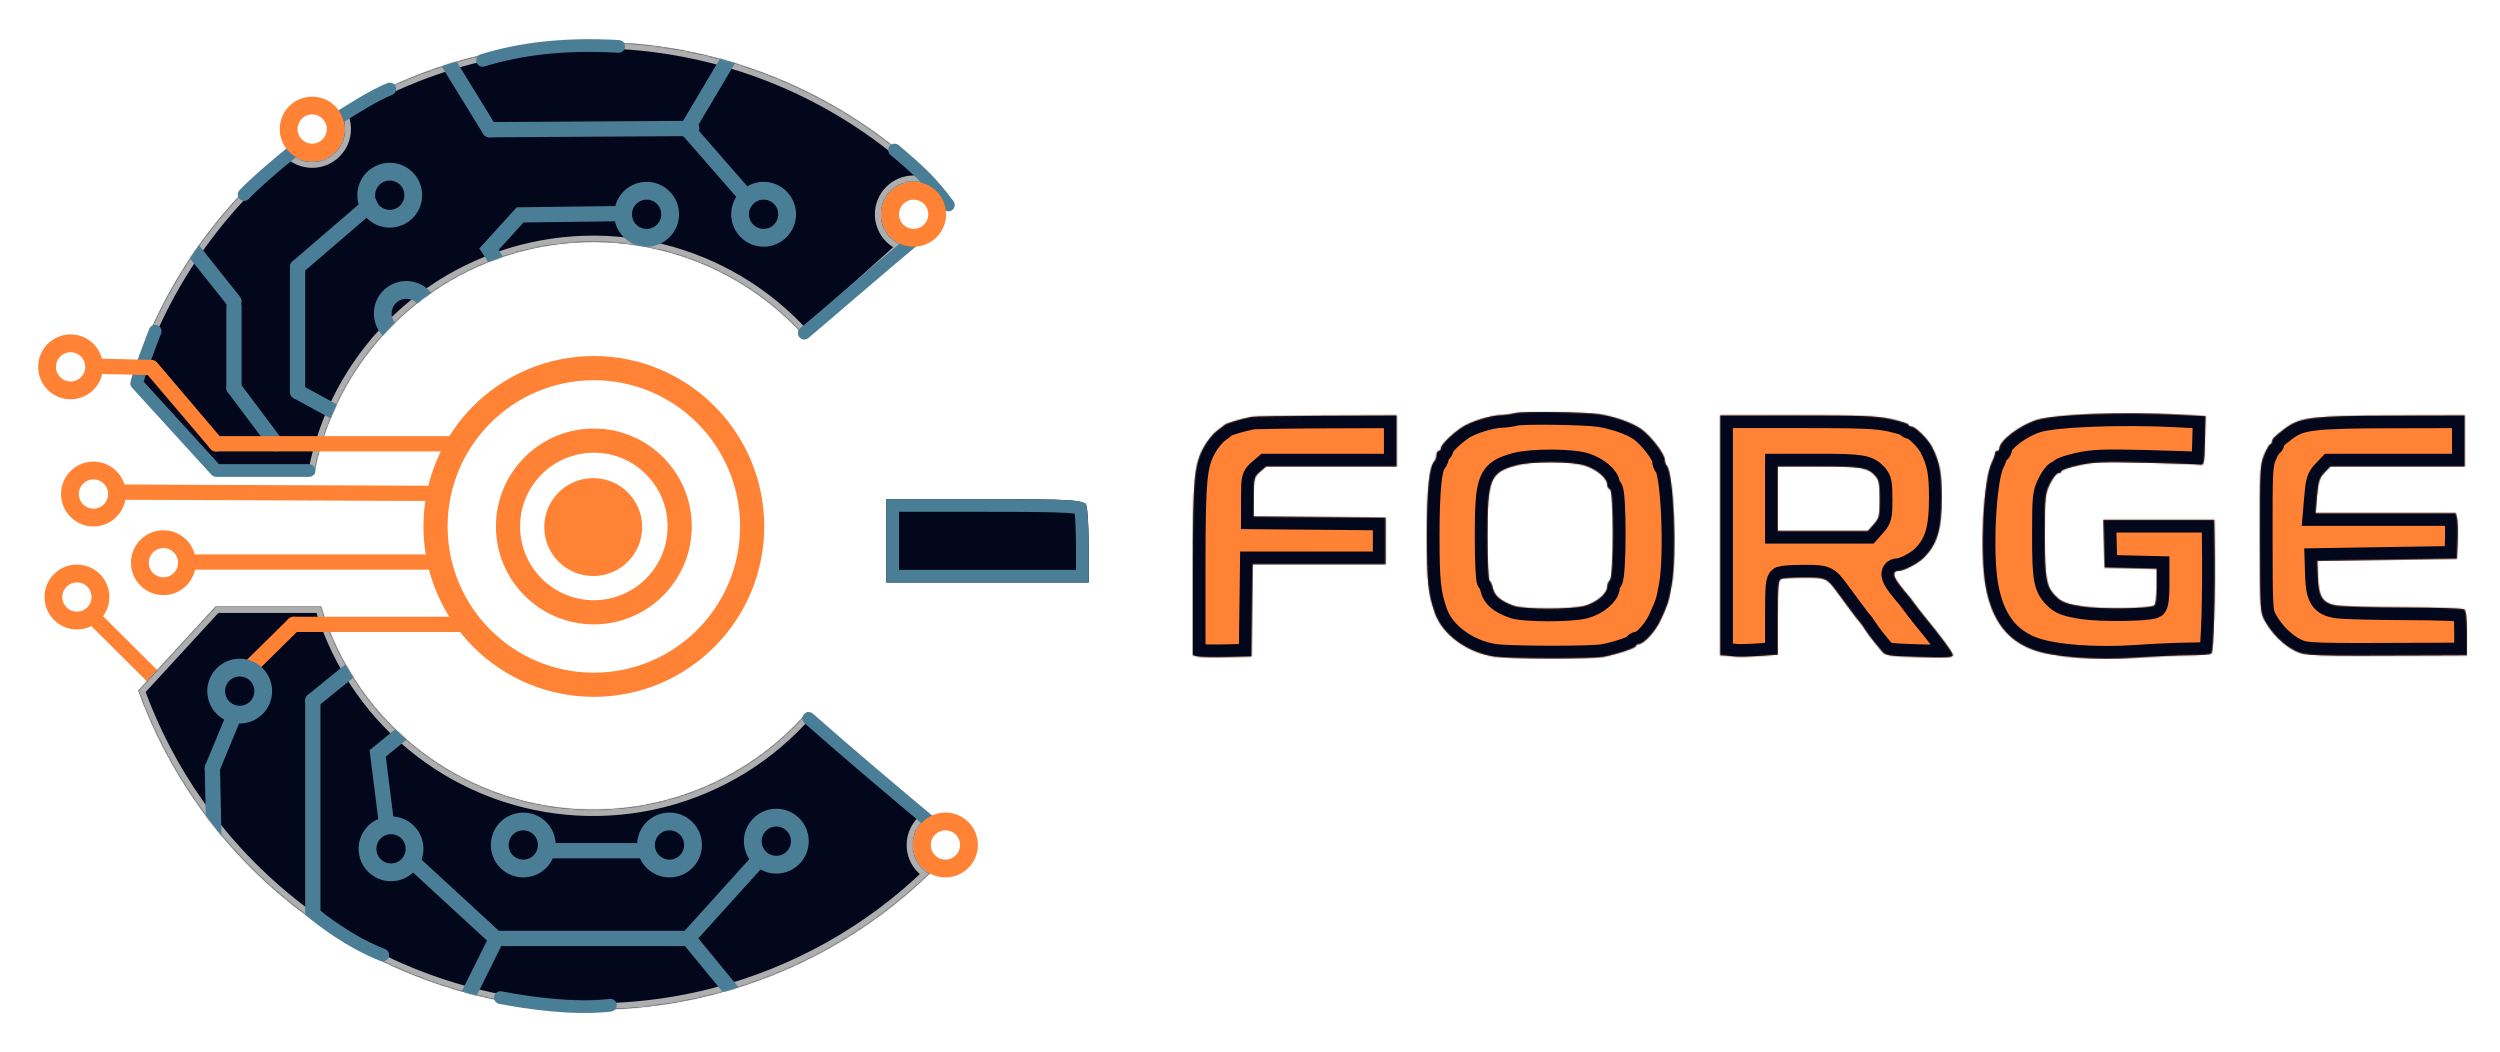 <svg width="1966" height="827" viewBox="0 0 1966 827" fill="none" xmlns="http://www.w3.org/2000/svg">
<g filter="url(#filter0_d_3279_3805)">
<g filter="url(#filter1_d_3279_3805)">
<path d="M67 475L114.928 522.707" stroke="#FF8235" stroke-width="12" stroke-linecap="round"/>
</g>
<mask id="path-2-inside-1_3279_3805" fill="white">
<path d="M242.56 467.001C249.412 490.091 259.993 512.053 274.015 531.974C300.095 569.025 336.834 597.261 379.349 612.93C421.199 628.353 466.694 630.879 509.968 620.209L512.026 619.691C555.913 608.426 595.332 584.07 625.044 549.862L720.355 632.645C712.952 637.108 708 645.226 708 654.501C708 664.131 713.339 672.513 721.218 676.851C673.887 722.683 615.314 755.579 551.136 772.053L549.382 772.498C475.672 791.045 398.095 787.093 326.652 761.148L324.952 760.526C252.475 733.815 189.844 685.678 145.384 622.515C125.84 594.749 110.215 564.657 98.78 533.089L159.532 467.001H242.56ZM318.571 48.892C390.557 20.886 469.363 15.451 544.512 33.311C619.661 51.172 687.595 91.481 739.283 148.88L733.603 153.994C731.475 142.06 721.046 133 708.5 133C694.417 133 683 144.417 683 158.5C683 170.118 690.77 179.92 701.396 182.996L622.393 254.142L620.964 252.57C591.304 220.257 552.779 197.399 510.204 186.851L508.141 186.351C464.059 175.874 417.832 179.062 375.605 195.49L373.63 196.269C332.249 212.824 296.755 241.396 271.74 278.322L270.558 280.086C253.829 305.295 242.481 333.52 237.041 363.001H159.532L92.918 291.41C103.774 256.195 119.746 222.549 140.495 191.602L141.507 190.101C162.459 159.171 187.725 131.678 216.375 108.365C221.048 113.66 227.883 117 235.5 117C249.583 117 261 105.583 261 91.5C261 86.978 259.821 82.731 257.756 79.049C276.488 67.572 296.263 57.689 316.886 49.553L318.571 48.892Z"/>
</mask>
<path d="M242.56 467.001C249.412 490.091 259.993 512.053 274.015 531.974C300.095 569.025 336.834 597.261 379.349 612.93C421.199 628.353 466.694 630.879 509.968 620.209L512.026 619.691C555.913 608.426 595.332 584.07 625.044 549.862L720.355 632.645C712.952 637.108 708 645.226 708 654.501C708 664.131 713.339 672.513 721.218 676.851C673.887 722.683 615.314 755.579 551.136 772.053L549.382 772.498C475.672 791.045 398.095 787.093 326.652 761.148L324.952 760.526C252.475 733.815 189.844 685.678 145.384 622.515C125.84 594.749 110.215 564.657 98.78 533.089L159.532 467.001H242.56ZM318.571 48.892C390.557 20.886 469.363 15.451 544.512 33.311C619.661 51.172 687.595 91.481 739.283 148.88L733.603 153.994C731.475 142.06 721.046 133 708.5 133C694.417 133 683 144.417 683 158.5C683 170.118 690.77 179.92 701.396 182.996L622.393 254.142L620.964 252.57C591.304 220.257 552.779 197.399 510.204 186.851L508.141 186.351C464.059 175.874 417.832 179.062 375.605 195.49L373.63 196.269C332.249 212.824 296.755 241.396 271.74 278.322L270.558 280.086C253.829 305.295 242.481 333.52 237.041 363.001H159.532L92.918 291.41C103.774 256.195 119.746 222.549 140.495 191.602L141.507 190.101C162.459 159.171 187.725 131.678 216.375 108.365C221.048 113.66 227.883 117 235.5 117C249.583 117 261 105.583 261 91.5C261 86.978 259.821 82.731 257.756 79.049C276.488 67.572 296.263 57.689 316.886 49.553L318.571 48.892Z" fill="#02071B"/>
<path d="M242.56 467.001L247.353 465.578L246.291 462.001H242.56V467.001ZM274.015 531.974L269.926 534.852L269.926 534.852L274.015 531.974ZM379.349 612.93L377.62 617.621L377.62 617.621L379.349 612.93ZM509.968 620.209L511.165 625.063L511.176 625.061L511.187 625.058L509.968 620.209ZM512.026 619.691L513.246 624.54L513.258 624.537L513.27 624.534L512.026 619.691ZM625.044 549.862L628.323 546.087L624.548 542.809L621.269 546.583L625.044 549.862ZM720.355 632.645L722.937 636.928L728.825 633.379L723.634 628.871L720.355 632.645ZM708 654.501L703 654.501L703 654.501L708 654.501ZM721.218 676.851L724.696 680.443L729.557 675.736L723.63 672.472L721.218 676.851ZM551.136 772.053L552.366 776.899L552.379 776.896L551.136 772.053ZM549.382 772.498L550.602 777.347L550.612 777.344L549.382 772.498ZM326.652 761.148L324.934 765.844L324.946 765.848L326.652 761.148ZM324.952 760.526L323.223 765.218L323.234 765.222L324.952 760.526ZM145.384 622.515L141.295 625.393L141.295 625.393L145.384 622.515ZM98.78 533.089L95.099 529.705L93.046 531.939L94.079 534.792L98.78 533.089ZM159.532 467.001V462.001H157.337L155.851 463.617L159.532 467.001ZM318.571 48.892L316.758 44.233L316.748 44.237L318.571 48.892ZM544.512 33.311L545.668 28.447L545.668 28.447L544.512 33.311ZM739.283 148.88L742.629 152.596L746.345 149.25L742.999 145.534L739.283 148.88ZM733.603 153.994L728.68 154.872L730.26 163.731L736.948 157.71L733.603 153.994ZM683 158.5L678 158.5V158.5H683ZM701.396 182.996L704.742 186.711L711.425 180.694L702.787 178.193L701.396 182.996ZM622.393 254.142L618.693 257.505L622.041 261.187L625.738 257.857L622.393 254.142ZM620.964 252.57L624.663 249.207L624.655 249.198L624.647 249.189L620.964 252.57ZM510.204 186.851L511.406 181.998L511.395 181.995L511.384 181.993L510.204 186.851ZM508.141 186.351L509.32 181.492L509.309 181.489L509.297 181.486L508.141 186.351ZM375.605 195.49L373.793 190.83L373.782 190.835L373.771 190.839L375.605 195.49ZM373.63 196.269L371.795 191.618L371.784 191.623L371.773 191.627L373.63 196.269ZM271.74 278.322L267.601 275.518L267.594 275.528L267.587 275.538L271.74 278.322ZM270.558 280.086L266.405 277.301L266.398 277.311L266.392 277.321L270.558 280.086ZM237.041 363.001V368.001H241.203L241.958 363.908L237.041 363.001ZM159.532 363.001L155.872 366.407L157.355 368.001H159.532V363.001ZM92.918 291.41L88.14 289.937L87.288 292.7L89.257 294.816L92.918 291.41ZM140.495 191.602L136.349 188.808L136.342 188.818L140.495 191.602ZM141.507 190.101L137.367 187.297L137.361 187.307L141.507 190.101ZM216.375 108.365L220.124 105.057L216.945 101.455L213.219 104.487L216.375 108.365ZM261 91.5L266 91.5L266 91.5L261 91.5ZM257.756 79.049L255.144 74.785L251.042 77.298L253.395 81.494L257.756 79.049ZM316.886 49.553L315.062 44.897L315.051 44.902L316.886 49.553ZM242.56 467.001L237.766 468.423C244.772 492.031 255.59 514.485 269.926 534.852L274.015 531.974L278.103 529.096C264.396 509.622 254.052 488.152 247.353 465.578L242.56 467.001ZM274.015 531.974L269.926 534.852C296.59 572.733 334.153 601.602 377.62 617.621L379.349 612.93L381.078 608.238C339.516 592.921 303.599 565.317 278.103 529.096L274.015 531.974ZM379.349 612.93L377.62 617.621C420.407 633.39 466.922 635.973 511.165 625.063L509.968 620.209L508.771 615.354C466.467 625.786 421.99 623.316 381.078 608.238L379.349 612.93ZM509.968 620.209L511.187 625.058L513.246 624.54L512.026 619.691L510.807 614.842L508.749 615.36L509.968 620.209ZM512.026 619.691L513.27 624.534C558.139 613.017 598.442 588.115 628.819 553.141L625.044 549.862L621.269 546.583C592.223 580.025 553.687 603.835 510.783 614.848L512.026 619.691ZM625.044 549.862L621.765 553.637L717.077 636.42L720.355 632.645L723.634 628.871L628.323 546.087L625.044 549.862ZM720.355 632.645L717.774 628.363C708.932 633.693 703 643.402 703 654.501H708H713C713 647.051 716.971 640.523 722.937 636.928L720.355 632.645ZM708 654.501L703 654.501C703 666.027 709.396 676.049 718.806 681.231L721.218 676.851L723.63 672.472C717.282 668.976 713 662.235 713 654.501L708 654.501ZM721.218 676.851L717.74 673.259C671.031 718.489 613.227 750.952 549.893 767.21L551.136 772.053L552.379 776.896C617.4 760.205 676.743 726.877 724.696 680.443L721.218 676.851ZM551.136 772.053L549.905 767.206L548.151 767.652L549.382 772.498L550.612 777.344L552.366 776.899L551.136 772.053ZM549.382 772.498L548.162 767.649C475.421 785.953 398.863 782.052 328.359 756.449L326.652 761.148L324.946 765.848C397.327 792.133 475.924 796.138 550.602 777.347L549.382 772.498ZM326.652 761.148L328.37 756.453L326.67 755.831L324.952 760.526L323.234 765.222L324.934 765.844L326.652 761.148ZM324.952 760.526L326.681 755.835C255.157 729.475 193.348 681.97 149.472 619.637L145.384 622.515L141.295 625.393C186.34 689.386 249.794 738.156 323.223 765.218L324.952 760.526ZM145.384 622.515L149.472 619.637C130.185 592.236 114.766 562.539 103.481 531.386L98.78 533.089L94.079 534.792C105.664 566.774 121.494 597.262 141.295 625.393L145.384 622.515ZM98.78 533.089L102.461 536.473L163.213 470.385L159.532 467.001L155.851 463.617L95.099 529.705L98.78 533.089ZM159.532 467.001V472.001H242.56V467.001V462.001H159.532V467.001ZM318.571 48.892L320.384 53.552C391.424 25.914 469.194 20.551 543.356 38.176L544.512 33.311L545.668 28.447C469.531 10.352 389.69 15.858 316.758 44.233L318.571 48.892ZM544.512 33.311L543.356 38.176C617.517 55.801 684.558 95.581 735.568 152.226L739.283 148.88L742.999 145.534C690.631 87.381 621.804 46.542 545.668 28.447L544.512 33.311ZM739.283 148.88L735.938 145.164L730.257 150.278L733.603 153.994L736.948 157.71L742.629 152.596L739.283 148.88ZM733.603 153.994L738.525 153.116C735.979 138.839 723.511 128 708.5 128V133V138C718.58 138 726.97 145.281 728.68 154.872L733.603 153.994ZM708.5 133V128C691.655 128 678 141.655 678 158.5L683 158.5L688 158.5C688 147.178 697.178 138 708.5 138V133ZM683 158.5H678C678 172.404 687.299 184.12 700.006 187.799L701.396 182.996L702.787 178.193C694.24 175.719 688 167.832 688 158.5H683ZM701.396 182.996L698.051 179.281L619.047 250.426L622.393 254.142L625.738 257.857L704.742 186.711L701.396 182.996ZM622.393 254.142L626.092 250.778L624.663 249.207L620.964 252.57L617.264 255.934L618.693 257.505L622.393 254.142ZM620.964 252.57L624.647 249.189C594.323 216.152 554.935 192.782 511.406 181.998L510.204 186.851L509.002 191.705C550.623 202.016 588.285 224.362 617.28 255.951L620.964 252.57ZM510.204 186.851L511.384 181.993L509.32 181.492L508.141 186.351L506.961 191.209L509.024 191.71L510.204 186.851ZM508.141 186.351L509.297 181.486C464.227 170.775 416.965 174.034 373.793 190.83L375.605 195.49L377.418 200.15C418.699 184.09 463.89 180.973 506.985 191.215L508.141 186.351ZM375.605 195.49L373.771 190.839L371.795 191.618L373.63 196.269L375.465 200.921L377.44 200.141L375.605 195.49ZM373.63 196.269L371.773 191.627C329.465 208.552 293.175 237.764 267.601 275.518L271.74 278.322L275.88 281.126C300.334 245.027 335.033 217.095 375.487 200.912L373.63 196.269ZM271.74 278.322L267.587 275.538L266.405 277.301L270.558 280.086L274.71 282.87L275.893 281.107L271.74 278.322ZM270.558 280.086L266.392 277.321C249.287 303.095 237.686 331.953 232.124 362.094L237.041 363.001L241.958 363.908C247.276 335.087 258.37 307.495 274.724 282.851L270.558 280.086ZM237.041 363.001V358.001H159.532V363.001V368.001H237.041V363.001ZM159.532 363.001L163.193 359.595L96.578 288.004L92.918 291.41L89.257 294.816L155.872 366.407L159.532 363.001ZM92.918 291.41L97.696 292.883C108.409 258.13 124.171 224.927 144.648 194.387L140.495 191.602L136.342 188.818C115.32 220.171 99.138 254.259 88.14 289.937L92.918 291.41ZM140.495 191.602L144.641 194.397L145.653 192.896L141.507 190.101L137.361 187.307L136.349 188.808L140.495 191.602ZM141.507 190.101L145.646 192.906C166.324 162.381 191.257 135.25 219.531 112.243L216.375 108.365L213.219 104.487C184.193 128.106 158.595 155.96 137.367 187.297L141.507 190.101ZM216.375 108.365L212.626 111.674C218.207 117.998 226.389 122 235.5 122V117V112C229.378 112 223.888 109.322 220.124 105.057L216.375 108.365ZM235.5 117V122C252.345 122 266 108.345 266 91.5H261H256C256 102.822 246.822 112 235.5 112V117ZM261 91.5L266 91.5C266 86.097 264.589 81.012 262.117 76.603L257.756 79.049L253.395 81.494C255.052 84.451 256 87.858 256 91.5L261 91.5ZM257.756 79.049L260.368 83.312C278.853 71.987 298.368 62.233 318.721 54.204L316.886 49.553L315.051 44.902C294.157 53.145 274.122 63.158 255.144 74.785L257.756 79.049ZM316.886 49.553L318.709 54.208L320.395 53.548L318.571 48.892L316.748 44.237L315.062 44.897L316.886 49.553Z" fill="#AEAEAE" mask="url(#path-2-inside-1_3279_3805)"/>
<mask id="mask0_3279_3805" style="mask-type:alpha" maskUnits="userSpaceOnUse" x="85" y="22" width="659" height="762">
<path d="M242.56 467.001C249.412 490.091 259.993 512.053 274.015 531.973C300.095 569.024 336.834 597.26 379.349 612.929C421.199 628.352 466.694 630.879 509.968 620.208L512.026 619.691C555.913 608.425 595.332 584.069 625.044 549.861L743.804 653.01C693.153 711.327 625.952 752.847 551.136 772.052L549.382 772.497C475.672 791.045 398.095 787.092 326.652 761.148L324.952 760.526C252.475 733.815 189.844 685.677 145.384 622.514C125.84 594.748 110.215 564.656 98.78 533.088L159.531 467.001H242.56ZM318.571 48.892C390.557 20.886 469.363 15.451 544.512 33.311C619.661 51.171 687.595 91.48 739.283 148.879L622.393 254.141L620.964 252.569C591.304 220.256 552.779 197.398 510.204 186.851L508.141 186.35C464.059 175.873 417.832 179.061 375.605 195.489L373.63 196.269C332.249 212.823 296.755 241.395 271.74 278.321L270.558 280.085C253.828 305.294 242.48 333.52 237.04 363.001H159.532V363L85 321.378C95.191 275.275 113.928 231.226 140.495 191.602L141.507 190.101C184.489 126.65 245.621 77.668 316.886 49.552L318.571 48.892Z" fill="black"/>
</mask>
<g mask="url(#mask0_3279_3805)">
<path d="M174 553L157 594" stroke="#497E96" stroke-width="12" stroke-linecap="round"/>
<path d="M284 502L236 541" stroke="#497E96" stroke-width="12" stroke-linecap="round"/>
<path d="M236 794L236 541" stroke="#497E96" stroke-width="12" stroke-linecap="round"/>
<path d="M160 731L157 594" stroke="#497E96" stroke-width="12" stroke-linecap="round"/>
<circle cx="296.5" cy="143.5" r="18.5" stroke="#497E96" stroke-width="14"/>
<circle cx="309.5" cy="236.5" r="18.5" stroke="#497E96" stroke-width="14"/>
<circle cx="498.5" cy="158.5" r="18.5" stroke="#497E96" stroke-width="14"/>
<circle cx="590.5" cy="158.5" r="18.5" stroke="#497E96" stroke-width="14"/>
<circle cx="297.5" cy="657.5" r="18.5" stroke="#497E96" stroke-width="14"/>
<circle cx="401.5" cy="654.5" r="18.5" stroke="#497E96" stroke-width="14"/>
<circle cx="516.5" cy="654.5" r="18.5" stroke="#497E96" stroke-width="14"/>
<circle cx="600.5" cy="651.5" r="18.5" stroke="#497E96" stroke-width="14"/>
<path d="M422 659H499" stroke="#497E96" stroke-width="12" stroke-linecap="round"/>
<path d="M317 670L380 728" stroke="#497E96" stroke-width="12" stroke-linecap="round"/>
<path d="M294 638L287.001 582.5L344.5 535.5" stroke="#497E96" stroke-width="12" stroke-linecap="round"/>
<path d="M587 666L531 728" stroke="#497E96" stroke-width="12" stroke-linecap="round"/>
<path d="M331 827.5L380.5 728H531.5L595.5 806" stroke="#497E96" stroke-width="12" stroke-linecap="round"/>
<path d="M388.501 207L374.5 186L399 159L477 158" stroke="#497E96" stroke-width="12" stroke-linecap="round"/>
<path d="M375 92L534 91.019" stroke="#497E96" stroke-width="12" stroke-linecap="round"/>
<path d="M530 91L578 146" stroke="#497E96" stroke-width="12" stroke-linecap="round"/>
<path d="M565 33L530 92" stroke="#497E96" stroke-width="12" stroke-linecap="round"/>
<path d="M335 27L375 92" stroke="#497E96" stroke-width="12" stroke-linecap="round"/>
<path d="M281 151L224 200" stroke="#497E96" stroke-width="12" stroke-linecap="round"/>
<path d="M224 298L224 200" stroke="#497E96" stroke-width="12" stroke-linecap="round"/>
<path d="M224 298L268 322" stroke="#497E96" stroke-width="12" stroke-linecap="round"/>
<path d="M174 295L207 339" stroke="#497E96" stroke-width="12" stroke-linecap="round"/>
<path d="M174 295V231" stroke="#497E96" stroke-width="12" stroke-linecap="round"/>
<path d="M111 148L174 227" stroke="#497E96" stroke-width="12" stroke-linecap="round"/>
</g>
<path d="M255 83.5C267.5 75.5 285 64.5 296.5 60" stroke="#497E96" stroke-width="10" stroke-linecap="round" stroke-linejoin="round"/>
<path d="M369.5 37.5C398.5 28.5 433.5 24 476.5 26.5" stroke="#497E96" stroke-width="10" stroke-linecap="round" stroke-linejoin="round"/>
<path d="M383.5 774.5C404 778.5 441 784 470 780.5" stroke="#497E96" stroke-width="10" stroke-linecap="round" stroke-linejoin="round"/>
<path d="M236 707.5C240.5 711.839 265 731 291 741" stroke="#497E96" stroke-width="10" stroke-linecap="round" stroke-linejoin="round"/>
<path d="M693.5 108C715.5 126.5 723.11 134.335 735.802 151.192" stroke="#497E96" stroke-width="10" stroke-linecap="round" stroke-linejoin="round"/>
<path d="M622.5 252C644.5 233.5 680 202.5 709.5 178" stroke="#497E96" stroke-width="10" stroke-linecap="round" stroke-linejoin="round"/>
<path d="M626 555C656.499 582 694.5 614 725 639.5" stroke="#497E96" stroke-width="10" stroke-linecap="round" stroke-linejoin="round"/>
<path d="M181.999 143C190 134.5 204.999 121.5 220.999 108.5" stroke="#497E96" stroke-width="10" stroke-linecap="round" stroke-linejoin="round"/>
<circle cx="457" cy="404" r="124.5" stroke="#FF8235" stroke-width="19"/>
<circle cx="457" cy="404" r="67.5" stroke="#FF8235" stroke-width="19"/>
<circle cx="456.5" cy="404.5" r="38.5" fill="#FF8235"/>
<circle cx="50.5" cy="459.5" r="18.5" stroke="#FF8235" stroke-width="14"/>
<circle cx="118.5" cy="432.5" r="18.5" stroke="#FF8235" stroke-width="14"/>
<circle cx="63.5" cy="378.5" r="18.5" stroke="#FF8235" stroke-width="14"/>
<circle cx="45.5" cy="278.5" r="18.5" stroke="#FF8235" stroke-width="14"/>
<circle cx="708.5" cy="158.5" r="18.5" stroke="#FF8235" stroke-width="14"/>
<circle cx="733.5" cy="654.5" r="18.5" stroke="#FF8235" stroke-width="14"/>
<circle cx="235.5" cy="91.5" r="18.5" stroke="#FF8235" stroke-width="14"/>
<path d="M233 360L160 360L97.5 291.5C97.5 291.5 97.5 288 112 250.5" stroke="#497E96" stroke-width="10" stroke-linecap="round" stroke-linejoin="round"/>
<path d="M80.906 377.001L335 378" stroke="#FF8235" stroke-width="12" stroke-linecap="round"/>
<path d="M137 432H335" stroke="#FF8235" stroke-width="12" stroke-linecap="round"/>
<path d="M221 481L358 481" stroke="#FF8235" stroke-width="12" stroke-linecap="round"/>
<path d="M187.638 513.88L221 481" stroke="#FF8235" stroke-width="12" stroke-linecap="round"/>
<path d="M67.147 278.002L108.146 279.002" stroke="#FF8235" stroke-width="12" stroke-linecap="round"/>
<path d="M109 279L160 339" stroke="#FF8235" stroke-width="12" stroke-linecap="round"/>
<path d="M160 339H350" stroke="#FF8235" stroke-width="12" stroke-linecap="round"/>
<circle cx="178.5" cy="533.5" r="18.5" stroke="#497E96" stroke-width="14"/>
<g filter="url(#filter2_d_3279_3805)">
<mask id="path-60-inside-2_3279_3805" fill="white">
<path fill-rule="evenodd" clip-rule="evenodd" d="M1243.77 311.733C1255.89 313.571 1269.67 318.473 1276.71 323.455C1284.19 328.754 1295.18 343.096 1295.18 347.561C1295.18 349.121 1295.84 351.144 1296.66 352.058C1302.25 358.321 1304.92 422.137 1300.59 446.306C1298.27 459.293 1297.72 461.046 1292.02 473.395C1287.68 482.797 1278.65 492.601 1274.34 492.601C1273.34 492.601 1272.52 493.224 1272.52 493.986C1272.52 495.529 1258 500.424 1247.25 502.501C1237.82 504.325 1172.94 504.22 1160.99 502.361C1139.43 499.011 1120.28 484.909 1114.39 468.053C1109.01 452.637 1108.05 443.359 1108.05 407C1108.06 371.004 1109.93 352.839 1114.08 348.564C1114.96 347.651 1115.69 345.49 1115.69 343.76C1115.69 342.031 1116.47 340.615 1117.43 340.615C1118.39 340.615 1119.17 339.59 1119.17 338.337C1119.17 335.768 1127.86 327.194 1135.73 321.991C1142.4 317.578 1157.81 312.723 1165.99 312.458C1169.47 312.344 1174.67 311.618 1177.55 310.844C1183.17 309.331 1232.26 309.99 1243.77 311.733ZM1699.24 312.061L1720.48 313.207L1719.99 332.588C1719.53 350.856 1719.3 351.939 1716.02 351.42C1714.1 351.118 1694.88 350.432 1673.31 349.895C1640.08 349.071 1632.04 349.38 1620.6 351.932C1613.18 353.587 1607.1 355.65 1607.1 356.513C1607.1 357.377 1606.01 358.085 1604.68 358.085C1603.35 358.085 1600.41 361.82 1598.15 366.383C1594.27 374.202 1594.03 376.545 1594.03 407C1594.03 442.386 1595.16 447.992 1603.93 456.07C1607.74 459.576 1612.13 461.105 1623.47 462.873C1638.04 465.146 1676.03 464.67 1680.07 462.167C1681.26 461.43 1682.03 455.499 1682.03 447.133V433.314L1661.56 432.823L1641.08 432.331L1640.59 413.551L1640.09 394.771H1683.72H1727.34L1727.58 410.931C1728.21 453.609 1726.89 498.768 1724.98 499.999C1723.88 500.705 1715.93 501.306 1707.3 501.336C1698.68 501.364 1680.25 502.186 1666.35 503.165C1633.71 505.46 1600.78 502.918 1584.44 496.841C1564.34 489.362 1552.64 473.839 1547.69 448.053C1542.7 422.05 1545.61 362.648 1552.52 349.375C1553.77 346.959 1554.81 344.001 1554.81 342.799C1554.82 341.599 1555.61 340.615 1556.57 340.615C1557.53 340.615 1558.31 339.796 1558.31 338.795C1558.31 332.555 1574.32 320.337 1587.93 316.191C1602.87 311.644 1655.36 309.696 1699.24 312.061ZM1084.32 332.754V352.844H1033.01H981.701L976.862 357.018C972.258 360.987 972.021 361.941 971.972 376.671L971.922 392.151L1023.76 392.614L1075.61 393.077V411.393V429.71H1023.36H971.122L970.65 465.96L970.179 502.209L951.01 502.718C940.468 502.997 930.076 502.786 927.921 502.248L924 501.269V434.481C924 361.726 925.063 350.667 933.438 336.342C935.913 332.108 940.095 327.021 942.731 325.04C945.368 323.058 948.309 320.798 949.268 320.017C950.838 318.736 961.011 315.711 970.179 313.798C972.096 313.396 998.563 312.978 1028.99 312.867L1084.32 312.664V332.754ZM1473.36 315.629C1480.79 317.292 1486.86 319.271 1486.86 320.026C1486.86 320.78 1487.89 321.399 1489.15 321.399C1492.13 321.399 1502.13 331.255 1505.22 337.242C1511.31 349.05 1512.95 357.54 1512.95 377.302C1512.95 402.225 1509.56 413.74 1499.06 424.408C1494.51 429.032 1483.29 434.951 1479.06 434.951C1474.34 434.951 1474.41 438.651 1479.24 445.071C1481.93 448.633 1484.94 452.4 1485.93 453.443C1486.92 454.486 1489.3 457.517 1491.22 460.181C1493.14 462.845 1496.41 467.102 1498.49 469.641C1513.14 487.474 1521.67 499.063 1521.69 501.136C1521.71 503.132 1517.06 503.408 1495.28 502.707C1469.95 501.891 1468.7 501.68 1465.52 497.665C1463.7 495.361 1460.75 491.766 1458.98 489.678C1457.2 487.589 1454.34 483.658 1452.61 480.943C1450.89 478.227 1449.01 475.612 1448.45 475.131C1447.88 474.651 1443.94 469.541 1439.7 463.778C1435.45 458.013 1431.19 452.237 1430.23 450.945C1422.59 440.643 1421.54 440.192 1405.18 440.192C1396.59 440.192 1388.32 440.669 1386.81 441.253C1384.44 442.161 1384.05 446.504 1384.05 471.583V500.855L1369.67 501.888C1361.76 502.456 1353.34 502.663 1350.94 502.351C1348.54 502.038 1344.82 501.682 1342.66 501.559L1338.74 501.336V407V312.664L1399.3 312.634C1450.44 312.608 1461.95 313.075 1473.36 315.629ZM1924.26 332.754V352.844H1871.43H1818.61L1813.93 357.736C1809.99 361.864 1809.08 364.731 1808.12 376.079L1806.99 389.53H1862.11H1917.22L1918.21 393.466C1918.75 395.632 1918.96 403.689 1918.68 411.373L1918.16 425.343L1863.27 426.216L1808.37 427.09L1808.76 438.967C1809.31 455.621 1812.51 460.528 1823.92 462.23C1828.79 462.955 1852.77 463.598 1877.21 463.663C1901.65 463.725 1922.62 464.412 1923.82 465.189C1925.32 466.164 1926 471.994 1926 483.969V501.336L1897.68 501.472C1801.19 501.938 1799.25 501.872 1790.91 497.823C1781.95 493.476 1772.65 484.252 1767.09 474.212C1763.35 467.457 1763.24 465.712 1763.16 409.62C1763.07 355.784 1763.3 351.422 1766.55 343.68C1768.47 339.118 1770.63 335.385 1771.34 335.382C1772.06 335.378 1772.65 334.532 1772.65 333.503C1772.65 331.266 1774.96 328.907 1783.11 322.845C1794.83 314.119 1804.79 312.928 1867.19 312.79L1924.26 312.664V332.754ZM1178.22 351.995C1157.76 357.615 1155.77 362.58 1155.77 407.805C1155.77 426.655 1156.48 442.177 1157.38 442.729C1158.26 443.277 1159.5 446.102 1160.14 449.006C1161.38 454.657 1166.66 458.965 1176.6 462.438C1184.66 465.256 1221.24 465.285 1231.98 462.485C1241.07 460.116 1249.87 452.824 1249.87 447.664C1249.87 445.861 1250.83 443.415 1252.01 442.232C1255.11 439.125 1255.14 371.786 1252.05 370.75C1250.85 370.35 1249.87 368.623 1249.87 366.912C1249.87 362.031 1241.85 355.222 1232.5 352.154C1222.14 348.76 1190.33 348.665 1178.22 351.995ZM1384.05 378.175V403.506H1419.48H1454.92L1459.56 398.281C1463.81 393.508 1464.21 391.793 1464.21 378.519C1464.21 366.177 1463.66 363.392 1460.56 360.054C1454.58 353.618 1449.81 352.844 1416.17 352.844H1384.05V378.175Z"/>
</mask>
<path fill-rule="evenodd" clip-rule="evenodd" d="M1243.77 311.733C1255.89 313.571 1269.67 318.473 1276.71 323.455C1284.19 328.754 1295.18 343.096 1295.18 347.561C1295.18 349.121 1295.84 351.144 1296.66 352.058C1302.25 358.321 1304.92 422.137 1300.59 446.306C1298.27 459.293 1297.72 461.046 1292.02 473.395C1287.68 482.797 1278.65 492.601 1274.34 492.601C1273.34 492.601 1272.52 493.224 1272.52 493.986C1272.52 495.529 1258 500.424 1247.25 502.501C1237.82 504.325 1172.94 504.22 1160.99 502.361C1139.43 499.011 1120.28 484.909 1114.39 468.053C1109.01 452.637 1108.05 443.359 1108.05 407C1108.06 371.004 1109.93 352.839 1114.08 348.564C1114.96 347.651 1115.69 345.49 1115.69 343.76C1115.69 342.031 1116.47 340.615 1117.43 340.615C1118.39 340.615 1119.17 339.59 1119.17 338.337C1119.17 335.768 1127.86 327.194 1135.73 321.991C1142.4 317.578 1157.81 312.723 1165.99 312.458C1169.47 312.344 1174.67 311.618 1177.55 310.844C1183.17 309.331 1232.26 309.99 1243.77 311.733ZM1699.24 312.061L1720.48 313.207L1719.99 332.588C1719.53 350.856 1719.3 351.939 1716.02 351.42C1714.1 351.118 1694.88 350.432 1673.31 349.895C1640.08 349.071 1632.04 349.38 1620.6 351.932C1613.18 353.587 1607.1 355.65 1607.1 356.513C1607.1 357.377 1606.01 358.085 1604.68 358.085C1603.35 358.085 1600.41 361.82 1598.15 366.383C1594.27 374.202 1594.03 376.545 1594.03 407C1594.03 442.386 1595.16 447.992 1603.93 456.07C1607.74 459.576 1612.13 461.105 1623.47 462.873C1638.04 465.146 1676.03 464.67 1680.07 462.167C1681.26 461.43 1682.03 455.499 1682.03 447.133V433.314L1661.56 432.823L1641.08 432.331L1640.59 413.551L1640.09 394.771H1683.72H1727.34L1727.58 410.931C1728.21 453.609 1726.89 498.768 1724.98 499.999C1723.88 500.705 1715.93 501.306 1707.3 501.336C1698.68 501.364 1680.25 502.186 1666.35 503.165C1633.71 505.46 1600.78 502.918 1584.44 496.841C1564.34 489.362 1552.64 473.839 1547.69 448.053C1542.7 422.05 1545.61 362.648 1552.52 349.375C1553.77 346.959 1554.81 344.001 1554.81 342.799C1554.82 341.599 1555.61 340.615 1556.57 340.615C1557.53 340.615 1558.31 339.796 1558.31 338.795C1558.31 332.555 1574.32 320.337 1587.93 316.191C1602.87 311.644 1655.36 309.696 1699.24 312.061ZM1084.32 332.754V352.844H1033.01H981.701L976.862 357.018C972.258 360.987 972.021 361.941 971.972 376.671L971.922 392.151L1023.76 392.614L1075.61 393.077V411.393V429.71H1023.36H971.122L970.65 465.96L970.179 502.209L951.01 502.718C940.468 502.997 930.076 502.786 927.921 502.248L924 501.269V434.481C924 361.726 925.063 350.667 933.438 336.342C935.913 332.108 940.095 327.021 942.731 325.04C945.368 323.058 948.309 320.798 949.268 320.017C950.838 318.736 961.011 315.711 970.179 313.798C972.096 313.396 998.563 312.978 1028.99 312.867L1084.32 312.664V332.754ZM1473.36 315.629C1480.79 317.292 1486.86 319.271 1486.86 320.026C1486.86 320.78 1487.89 321.399 1489.15 321.399C1492.13 321.399 1502.13 331.255 1505.22 337.242C1511.31 349.05 1512.95 357.54 1512.95 377.302C1512.95 402.225 1509.56 413.74 1499.06 424.408C1494.51 429.032 1483.29 434.951 1479.06 434.951C1474.34 434.951 1474.41 438.651 1479.24 445.071C1481.93 448.633 1484.94 452.4 1485.93 453.443C1486.92 454.486 1489.3 457.517 1491.22 460.181C1493.14 462.845 1496.41 467.102 1498.49 469.641C1513.14 487.474 1521.67 499.063 1521.69 501.136C1521.71 503.132 1517.06 503.408 1495.28 502.707C1469.95 501.891 1468.7 501.68 1465.52 497.665C1463.7 495.361 1460.75 491.766 1458.98 489.678C1457.2 487.589 1454.34 483.658 1452.61 480.943C1450.89 478.227 1449.01 475.612 1448.45 475.131C1447.88 474.651 1443.94 469.541 1439.7 463.778C1435.45 458.013 1431.19 452.237 1430.23 450.945C1422.59 440.643 1421.54 440.192 1405.18 440.192C1396.59 440.192 1388.32 440.669 1386.81 441.253C1384.44 442.161 1384.05 446.504 1384.05 471.583V500.855L1369.67 501.888C1361.76 502.456 1353.34 502.663 1350.94 502.351C1348.54 502.038 1344.82 501.682 1342.66 501.559L1338.74 501.336V407V312.664L1399.3 312.634C1450.44 312.608 1461.95 313.075 1473.36 315.629ZM1924.26 332.754V352.844H1871.43H1818.61L1813.93 357.736C1809.99 361.864 1809.08 364.731 1808.12 376.079L1806.99 389.53H1862.11H1917.22L1918.21 393.466C1918.75 395.632 1918.96 403.689 1918.68 411.373L1918.16 425.343L1863.27 426.216L1808.37 427.09L1808.76 438.967C1809.31 455.621 1812.51 460.528 1823.92 462.23C1828.79 462.955 1852.77 463.598 1877.21 463.663C1901.65 463.725 1922.62 464.412 1923.82 465.189C1925.32 466.164 1926 471.994 1926 483.969V501.336L1897.68 501.472C1801.19 501.938 1799.25 501.872 1790.91 497.823C1781.95 493.476 1772.65 484.252 1767.09 474.212C1763.35 467.457 1763.24 465.712 1763.16 409.62C1763.07 355.784 1763.3 351.422 1766.55 343.68C1768.47 339.118 1770.63 335.385 1771.34 335.382C1772.06 335.378 1772.65 334.532 1772.65 333.503C1772.65 331.266 1774.96 328.907 1783.11 322.845C1794.83 314.119 1804.79 312.928 1867.19 312.79L1924.26 312.664V332.754ZM1178.22 351.995C1157.76 357.615 1155.77 362.58 1155.77 407.805C1155.77 426.655 1156.48 442.177 1157.38 442.729C1158.26 443.277 1159.5 446.102 1160.14 449.006C1161.38 454.657 1166.66 458.965 1176.6 462.438C1184.66 465.256 1221.24 465.285 1231.98 462.485C1241.07 460.116 1249.87 452.824 1249.87 447.664C1249.87 445.861 1250.83 443.415 1252.01 442.232C1255.11 439.125 1255.14 371.786 1252.05 370.75C1250.85 370.35 1249.87 368.623 1249.87 366.912C1249.87 362.031 1241.85 355.222 1232.5 352.154C1222.14 348.76 1190.33 348.665 1178.22 351.995ZM1384.05 378.175V403.506H1419.48H1454.92L1459.56 398.281C1463.81 393.508 1464.21 391.793 1464.21 378.519C1464.21 366.177 1463.66 363.392 1460.56 360.054C1454.58 353.618 1449.81 352.844 1416.17 352.844H1384.05V378.175Z" fill="#FF8235"/>
<path fill-rule="evenodd" clip-rule="evenodd" d="M1243.77 311.733C1255.89 313.571 1269.67 318.473 1276.71 323.455C1284.19 328.754 1295.18 343.096 1295.18 347.561C1295.18 349.121 1295.84 351.144 1296.66 352.058C1302.25 358.321 1304.92 422.137 1300.59 446.306C1298.27 459.293 1297.72 461.046 1292.02 473.395C1287.68 482.797 1278.65 492.601 1274.34 492.601C1273.34 492.601 1272.52 493.224 1272.52 493.986C1272.52 495.529 1258 500.424 1247.25 502.501C1237.82 504.325 1172.94 504.22 1160.99 502.361C1139.43 499.011 1120.28 484.909 1114.39 468.053C1109.01 452.637 1108.05 443.359 1108.05 407C1108.06 371.004 1109.93 352.839 1114.08 348.564C1114.96 347.651 1115.69 345.49 1115.69 343.76C1115.69 342.031 1116.47 340.615 1117.43 340.615C1118.39 340.615 1119.17 339.59 1119.17 338.337C1119.17 335.768 1127.86 327.194 1135.73 321.991C1142.4 317.578 1157.81 312.723 1165.99 312.458C1169.47 312.344 1174.67 311.618 1177.55 310.844C1183.17 309.331 1232.26 309.99 1243.77 311.733ZM1699.24 312.061L1720.48 313.207L1719.99 332.588C1719.53 350.856 1719.3 351.939 1716.02 351.42C1714.1 351.118 1694.88 350.432 1673.31 349.895C1640.08 349.071 1632.04 349.38 1620.6 351.932C1613.18 353.587 1607.1 355.65 1607.1 356.513C1607.1 357.377 1606.01 358.085 1604.68 358.085C1603.35 358.085 1600.41 361.82 1598.15 366.383C1594.27 374.202 1594.03 376.545 1594.03 407C1594.03 442.386 1595.16 447.992 1603.93 456.07C1607.74 459.576 1612.13 461.105 1623.47 462.873C1638.04 465.146 1676.03 464.67 1680.07 462.167C1681.26 461.43 1682.03 455.499 1682.03 447.133V433.314L1661.56 432.823L1641.08 432.331L1640.59 413.551L1640.09 394.771H1683.72H1727.34L1727.58 410.931C1728.21 453.609 1726.89 498.768 1724.98 499.999C1723.88 500.705 1715.93 501.306 1707.3 501.336C1698.68 501.364 1680.25 502.186 1666.35 503.165C1633.71 505.46 1600.78 502.918 1584.44 496.841C1564.34 489.362 1552.64 473.839 1547.69 448.053C1542.7 422.05 1545.61 362.648 1552.52 349.375C1553.77 346.959 1554.81 344.001 1554.81 342.799C1554.82 341.599 1555.61 340.615 1556.57 340.615C1557.53 340.615 1558.31 339.796 1558.31 338.795C1558.31 332.555 1574.32 320.337 1587.93 316.191C1602.87 311.644 1655.36 309.696 1699.24 312.061ZM1084.32 332.754V352.844H1033.01H981.701L976.862 357.018C972.258 360.987 972.021 361.941 971.972 376.671L971.922 392.151L1023.76 392.614L1075.61 393.077V411.393V429.71H1023.36H971.122L970.65 465.96L970.179 502.209L951.01 502.718C940.468 502.997 930.076 502.786 927.921 502.248L924 501.269V434.481C924 361.726 925.063 350.667 933.438 336.342C935.913 332.108 940.095 327.021 942.731 325.04C945.368 323.058 948.309 320.798 949.268 320.017C950.838 318.736 961.011 315.711 970.179 313.798C972.096 313.396 998.563 312.978 1028.99 312.867L1084.32 312.664V332.754ZM1473.36 315.629C1480.79 317.292 1486.86 319.271 1486.86 320.026C1486.86 320.78 1487.89 321.399 1489.15 321.399C1492.13 321.399 1502.13 331.255 1505.22 337.242C1511.31 349.05 1512.95 357.54 1512.95 377.302C1512.95 402.225 1509.56 413.74 1499.06 424.408C1494.51 429.032 1483.29 434.951 1479.06 434.951C1474.34 434.951 1474.41 438.651 1479.24 445.071C1481.93 448.633 1484.94 452.4 1485.93 453.443C1486.92 454.486 1489.3 457.517 1491.22 460.181C1493.14 462.845 1496.41 467.102 1498.49 469.641C1513.14 487.474 1521.67 499.063 1521.69 501.136C1521.71 503.132 1517.06 503.408 1495.28 502.707C1469.95 501.891 1468.7 501.68 1465.52 497.665C1463.7 495.361 1460.75 491.766 1458.98 489.678C1457.2 487.589 1454.34 483.658 1452.61 480.943C1450.89 478.227 1449.01 475.612 1448.45 475.131C1447.88 474.651 1443.94 469.541 1439.7 463.778C1435.45 458.013 1431.19 452.237 1430.23 450.945C1422.59 440.643 1421.54 440.192 1405.18 440.192C1396.59 440.192 1388.32 440.669 1386.81 441.253C1384.44 442.161 1384.05 446.504 1384.05 471.583V500.855L1369.67 501.888C1361.76 502.456 1353.34 502.663 1350.94 502.351C1348.54 502.038 1344.82 501.682 1342.66 501.559L1338.74 501.336V407V312.664L1399.3 312.634C1450.44 312.608 1461.95 313.075 1473.36 315.629ZM1924.26 332.754V352.844H1871.43H1818.61L1813.93 357.736C1809.99 361.864 1809.08 364.731 1808.12 376.079L1806.99 389.53H1862.11H1917.22L1918.21 393.466C1918.75 395.632 1918.96 403.689 1918.68 411.373L1918.16 425.343L1863.27 426.216L1808.37 427.09L1808.76 438.967C1809.31 455.621 1812.51 460.528 1823.92 462.23C1828.79 462.955 1852.77 463.598 1877.21 463.663C1901.65 463.725 1922.62 464.412 1923.82 465.189C1925.32 466.164 1926 471.994 1926 483.969V501.336L1897.68 501.472C1801.19 501.938 1799.25 501.872 1790.91 497.823C1781.95 493.476 1772.65 484.252 1767.09 474.212C1763.35 467.457 1763.24 465.712 1763.16 409.62C1763.07 355.784 1763.3 351.422 1766.55 343.68C1768.47 339.118 1770.63 335.385 1771.34 335.382C1772.06 335.378 1772.65 334.532 1772.65 333.503C1772.65 331.266 1774.96 328.907 1783.11 322.845C1794.83 314.119 1804.79 312.928 1867.19 312.79L1924.26 312.664V332.754ZM1178.22 351.995C1157.76 357.615 1155.77 362.58 1155.77 407.805C1155.77 426.655 1156.48 442.177 1157.38 442.729C1158.26 443.277 1159.5 446.102 1160.14 449.006C1161.38 454.657 1166.66 458.965 1176.6 462.438C1184.66 465.256 1221.24 465.285 1231.98 462.485C1241.07 460.116 1249.87 452.824 1249.87 447.664C1249.87 445.861 1250.83 443.415 1252.01 442.232C1255.11 439.125 1255.14 371.786 1252.05 370.75C1250.85 370.35 1249.87 368.623 1249.87 366.912C1249.87 362.031 1241.85 355.222 1232.5 352.154C1222.14 348.76 1190.33 348.665 1178.22 351.995ZM1384.05 378.175V403.506H1419.48H1454.92L1459.56 398.281C1463.81 393.508 1464.21 391.793 1464.21 378.519C1464.21 366.177 1463.66 363.392 1460.56 360.054C1454.58 353.618 1449.81 352.844 1416.17 352.844H1384.05V378.175Z" stroke="#02071B" stroke-width="20" mask="url(#path-60-inside-2_3279_3805)"/>
</g>
<g filter="url(#filter3_d_3279_3805)">
<path d="M842.167 416.255C842.167 400.928 841.315 386.164 840.273 383.445C838.616 379.121 828.654 378.502 760.689 378.502H683V411.311V444.121H762.584H842.167V416.255Z" fill="#02071B"/>
<path d="M760.689 383.502C794.734 383.502 814.034 383.659 825.036 384.343C830.603 384.689 833.629 385.15 835.265 385.639C835.446 385.693 835.593 385.743 835.712 385.786C835.793 386.238 835.912 386.99 836.04 388.124C836.252 390.006 836.45 392.486 836.619 395.41C836.956 401.248 837.168 408.674 837.168 416.255V439.121H688V383.502H760.689Z" stroke="#497E96" stroke-width="10"/>
</g>
</g>
<defs>
<filter id="filter0_d_3279_3805" x="0" y="0.815" width="1966" height="825.799" filterUnits="userSpaceOnUse" color-interpolation-filters="sRGB">
<feFlood flood-opacity="0" result="BackgroundImageFix"/>
<feColorMatrix in="SourceAlpha" type="matrix" values="0 0 0 0 0 0 0 0 0 0 0 0 0 0 0 0 0 0 127 0" result="hardAlpha"/>
<feOffset dx="10" dy="10"/>
<feGaussianBlur stdDeviation="15"/>
<feComposite in2="hardAlpha" operator="out"/>
<feColorMatrix type="matrix" values="0 0 0 0 1 0 0 0 0 1 0 0 0 0 1 0 0 0 0.5 0"/>
<feBlend mode="normal" in2="BackgroundImageFix" result="effect1_dropShadow_3279_3805"/>
<feBlend mode="normal" in="SourceGraphic" in2="effect1_dropShadow_3279_3805" result="shape"/>
</filter>
<filter id="filter1_d_3279_3805" x="57" y="469" width="67.928" height="67.707" filterUnits="userSpaceOnUse" color-interpolation-filters="sRGB">
<feFlood flood-opacity="0" result="BackgroundImageFix"/>
<feColorMatrix in="SourceAlpha" type="matrix" values="0 0 0 0 0 0 0 0 0 0 0 0 0 0 0 0 0 0 127 0" result="hardAlpha"/>
<feOffset dy="4"/>
<feGaussianBlur stdDeviation="2"/>
<feComposite in2="hardAlpha" operator="out"/>
<feColorMatrix type="matrix" values="0 0 0 0 0 0 0 0 0 0 0 0 0 0 0 0 0 0 0.25 0"/>
<feBlend mode="normal" in2="BackgroundImageFix" result="effect1_dropShadow_3279_3805"/>
<feBlend mode="normal" in="SourceGraphic" in2="effect1_dropShadow_3279_3805" result="shape"/>
</filter>
<filter id="filter2_d_3279_3805" x="920.3" y="306.3" width="1017.4" height="209.4" filterUnits="userSpaceOnUse" color-interpolation-filters="sRGB">
<feFlood flood-opacity="0" result="BackgroundImageFix"/>
<feColorMatrix in="SourceAlpha" type="matrix" values="0 0 0 0 0 0 0 0 0 0 0 0 0 0 0 0 0 0 127 0" result="hardAlpha"/>
<feOffset dx="4" dy="4"/>
<feGaussianBlur stdDeviation="3.85"/>
<feComposite in2="hardAlpha" operator="out"/>
<feColorMatrix type="matrix" values="0 0 0 0 0 0 0 0 0 0 0 0 0 0 0 0 0 0 0.25 0"/>
<feBlend mode="normal" in2="BackgroundImageFix" result="effect1_dropShadow_3279_3805"/>
<feBlend mode="normal" in="SourceGraphic" in2="effect1_dropShadow_3279_3805" result="shape"/>
</filter>
<filter id="filter3_d_3279_3805" x="679.3" y="374.802" width="174.568" height="81.019" filterUnits="userSpaceOnUse" color-interpolation-filters="sRGB">
<feFlood flood-opacity="0" result="BackgroundImageFix"/>
<feColorMatrix in="SourceAlpha" type="matrix" values="0 0 0 0 0 0 0 0 0 0 0 0 0 0 0 0 0 0 127 0" result="hardAlpha"/>
<feOffset dx="4" dy="4"/>
<feGaussianBlur stdDeviation="3.85"/>
<feComposite in2="hardAlpha" operator="out"/>
<feColorMatrix type="matrix" values="0 0 0 0 0 0 0 0 0 0 0 0 0 0 0 0 0 0 0.25 0"/>
<feBlend mode="normal" in2="BackgroundImageFix" result="effect1_dropShadow_3279_3805"/>
<feBlend mode="normal" in="SourceGraphic" in2="effect1_dropShadow_3279_3805" result="shape"/>
</filter>
</defs>
</svg>

